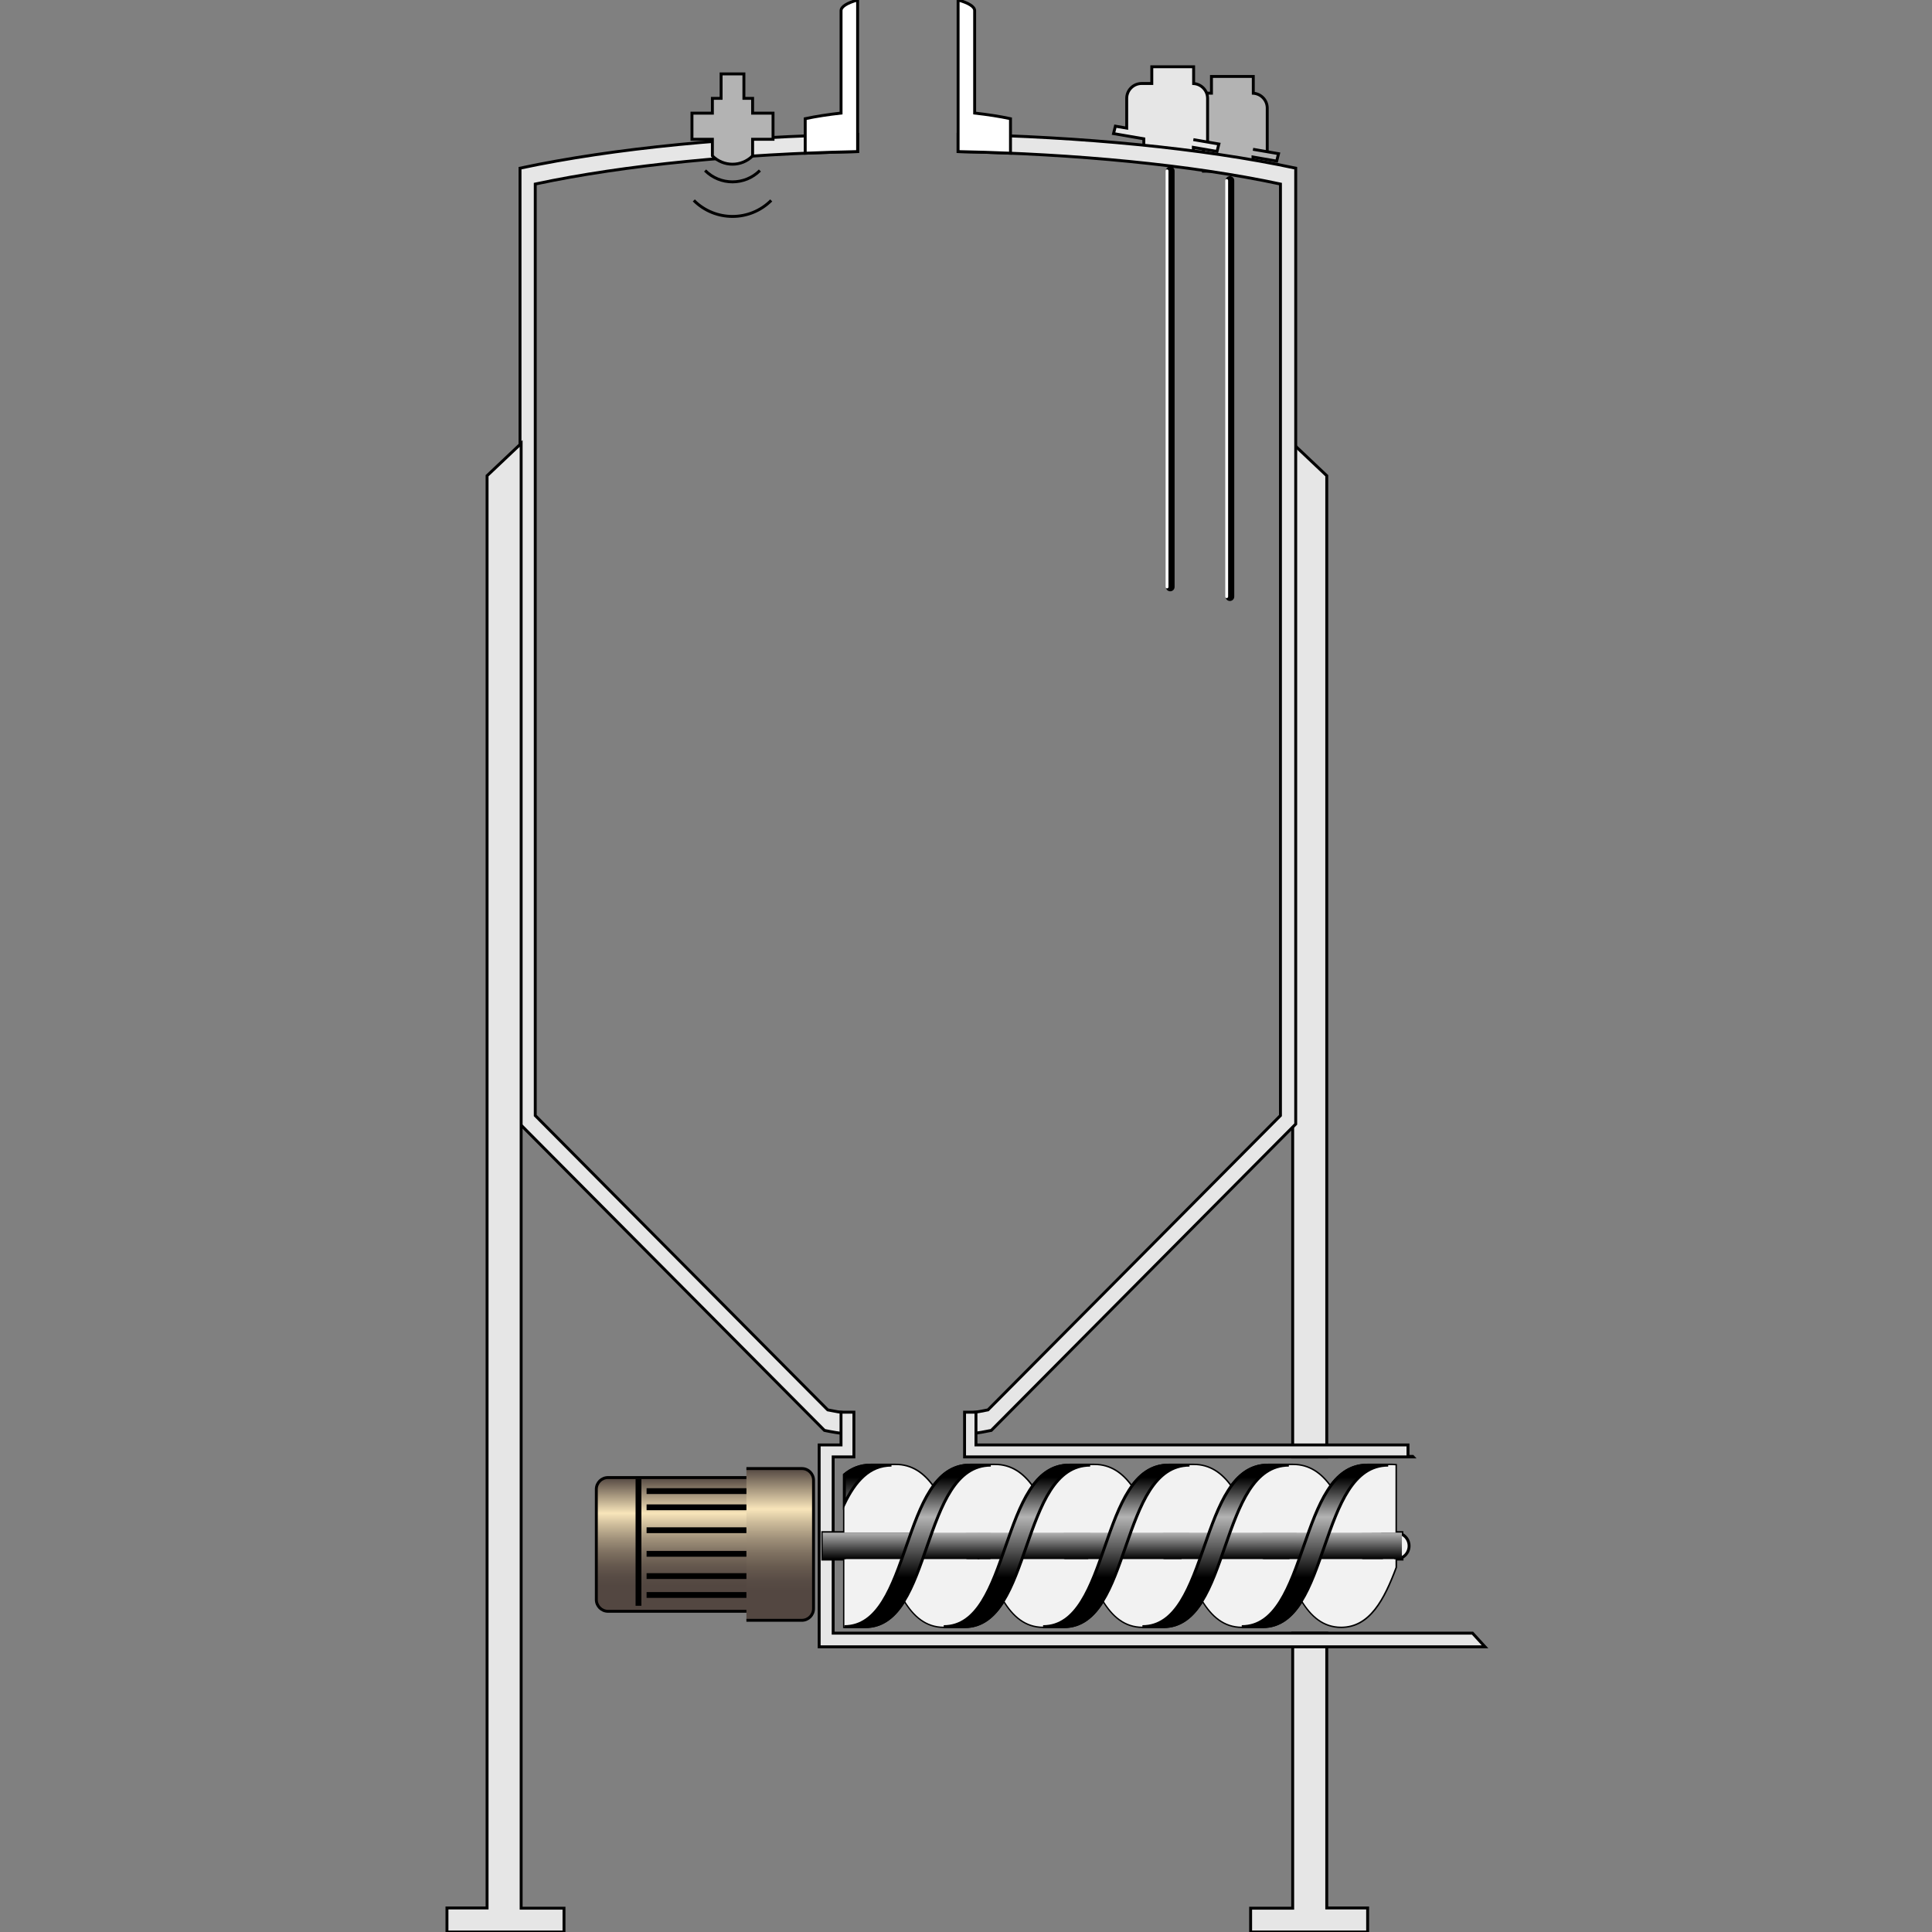 <svg version="1.1" id="Layer_1" xmlns="http://www.w3.org/2000/svg" xmlns:xlink="http://www.w3.org/1999/xlink" x="0px" y="0px" viewBox="0 0 100 100" xml:space="preserve"><rect x="0" y="0" width="100" height="100" fill="#808080" stroke="none"/><desc>Copyright Opto 22</desc> 
<g id="hopper">
	<g>
		<g>
			<path fill="#B3B3B3" stroke="#000000" stroke-width="0.151" stroke-miterlimit="10" d="M66.177,7.955l-1.322-0.228l0,0
				l0.737,0.127V5.593c0-0.407-0.321-0.742-0.722-0.767V3.957h-2.165v0.866h-0.529c-0.423,0-0.77,0.346-0.77,0.77v1.54L60.82,7.031
				l-0.096,0.385l1.567,0.27v1.175h2.564V8.128l1.226,0.211L66.177,7.955z"></path>
			<g>
				
					<line fill="none" stroke="#000000" stroke-width="0.452" stroke-linecap="round" stroke-miterlimit="10" x1="63.659" y1="9.345" x2="63.659" y2="30.881"></line>
				
					<line fill="none" stroke="#FFFFFF" stroke-width="0.151" stroke-linecap="round" stroke-miterlimit="10" x1="63.492" y1="9.345" x2="63.492" y2="30.881"></line>
			</g>
		</g>
		<g>
			<path fill="#E6E6E6" stroke="#000000" stroke-width="0.151" stroke-miterlimit="10" d="M63.089,7.454l-1.322-0.228l0,0
				l0.737,0.127V5.092c0-0.407-0.321-0.742-0.722-0.767V3.456h-2.165v0.866h-0.529c-0.423,0-0.77,0.346-0.77,0.77v1.54L57.732,6.53
				l-0.096,0.385l1.567,0.27v1.175h2.564V7.628l1.226,0.211L63.089,7.454z"></path>
			<g>
				
					<line fill="none" stroke="#000000" stroke-width="0.452" stroke-linecap="round" stroke-miterlimit="10" x1="60.571" y1="8.845" x2="60.571" y2="30.38"></line>
				
					<line fill="none" stroke="#FFFFFF" stroke-width="0.151" stroke-linecap="round" stroke-miterlimit="10" x1="60.404" y1="8.845" x2="60.404" y2="30.38"></line>
			</g>
		</g>
		<g>
			<g>
				<polygon fill="#E6E6E6" stroke="#000000" stroke-width="0.151" stroke-miterlimit="10" points="68.673,24.623 66.909,22.954 
					66.909,75.409 68.673,75.409 				"></polygon>
				<polygon fill="#E6E6E6" stroke="#000000" stroke-width="0.151" stroke-miterlimit="10" points="68.673,84.532 66.909,84.532 
					66.909,98.768 64.732,98.768 64.732,100 70.789,100 70.789,98.756 68.673,98.756 				"></polygon>
				<g>
					<path fill="#E6E6E6" stroke="#000000" stroke-width="0.151" stroke-miterlimit="10" d="M27.705,57.741V9.526
						C32.369,8.53,38.3,7.969,44.39,7.845V6.953c-6.376,0.125-12.593,0.708-17.474,1.752v49.476l15.758,15.857
						c0.374,0.08,0.787,0.146,1.223,0.201v-1.086c-0.373-0.05-0.729-0.108-1.053-0.177L27.705,57.741z"></path>
					<path fill="#E6E6E6" stroke="#000000" stroke-width="0.151" stroke-miterlimit="10" d="M49.591,6.953v0.892
						c6.09,0.124,12.022,0.684,16.685,1.681v48.215L51.138,72.975c-0.279,0.06-0.581,0.112-0.897,0.157v1.087
						c0.378-0.051,0.738-0.111,1.067-0.181l15.758-15.857V8.705C62.184,7.661,55.967,7.077,49.591,6.953z"></path>
				</g>
				<polygon fill="#E6E6E6" stroke="#000000" stroke-width="0.151" stroke-miterlimit="10" points="25.211,24.623 25.211,98.756 
					23.135,98.756 23.135,100 29.192,100 29.192,98.768 26.974,98.768 26.974,22.954 				"></polygon>
			</g>
			<g>
				<path fill="#FFFFFF" stroke="#000000" stroke-width="0.151" stroke-miterlimit="10" d="M44.39,0
					c-0.533,0.147-0.857,0.341-0.857,0.552v5.301c-0.668,0.074-1.295,0.171-1.855,0.29V7.93c0.898-0.038,1.803-0.066,2.712-0.084V0z
					"></path>
				<path fill="#FFFFFF" stroke="#000000" stroke-width="0.151" stroke-miterlimit="10" d="M50.448,5.853V0.552
					c0-0.212-0.324-0.405-0.857-0.552v7.846c0.909,0.018,1.814,0.046,2.712,0.084V6.144C51.743,6.024,51.116,5.927,50.448,5.853z"></path>
			</g>
		</g>
		<g>
			<g>
				<g>
					<linearGradient id="SVGID_1_" gradientUnits="userSpaceOnUse" x1="35.012" y1="76.478" x2="35.012" y2="83.4">
						<stop offset="0" style="stop-color:#534741"></stop>
						<stop offset="0.267" style="stop-color:#F8E5BA"></stop>
						<stop offset="0.358" style="stop-color:#CBBA99"></stop>
						<stop offset="0.459" style="stop-color:#A0917A"></stop>
						<stop offset="0.557" style="stop-color:#7F7161"></stop>
						<stop offset="0.65" style="stop-color:#675A4F"></stop>
						<stop offset="0.736" style="stop-color:#584C45"></stop>
						<stop offset="0.808" style="stop-color:#534741"></stop>
					</linearGradient>
					<path fill="url(#SVGID_1_)" d="M39.157,76.478h-7.688c-0.332,0-0.603,0.271-0.603,0.603v5.716c0,0.332,0.271,0.603,0.603,0.603
						h7.688"></path>
					<path fill="none" stroke="#000000" stroke-width="0.151" stroke-miterlimit="10" d="M39.157,76.478h-7.688
						c-0.332,0-0.603,0.271-0.603,0.603v5.716c0,0.332,0.271,0.603,0.603,0.603h7.688"></path>
				</g>
				<g>
					<linearGradient id="SVGID_2_" gradientUnits="userSpaceOnUse" x1="40.371" y1="76.012" x2="40.371" y2="83.867">
						<stop offset="0" style="stop-color:#534741"></stop>
						<stop offset="0.267" style="stop-color:#F8E5BA"></stop>
						<stop offset="0.358" style="stop-color:#CBBA99"></stop>
						<stop offset="0.459" style="stop-color:#A0917A"></stop>
						<stop offset="0.557" style="stop-color:#7F7161"></stop>
						<stop offset="0.65" style="stop-color:#675A4F"></stop>
						<stop offset="0.736" style="stop-color:#584C45"></stop>
						<stop offset="0.808" style="stop-color:#534741"></stop>
					</linearGradient>
					<path fill="url(#SVGID_2_)" d="M38.634,83.867h2.871c0.332,0,0.603-0.271,0.603-0.603v-6.649c0-0.332-0.271-0.603-0.603-0.603
						h-2.871"></path>
					<path fill="none" stroke="#000000" stroke-width="0.151" stroke-miterlimit="10" d="M38.634,83.867h2.871
						c0.332,0,0.603-0.271,0.603-0.603v-6.649c0-0.332-0.271-0.603-0.603-0.603h-2.871"></path>
				</g>
			</g>
			
				<line fill="#FFFFFF" stroke="#000000" stroke-width="0.301" stroke-miterlimit="10" x1="33.048" y1="76.551" x2="33.048" y2="83.115"></line>
			<g>
				
					<line fill="#FFFFFF" stroke="#000000" stroke-width="0.301" stroke-miterlimit="10" x1="33.467" y1="77.179" x2="38.634" y2="77.179"></line>
				
					<line fill="#FFFFFF" stroke="#000000" stroke-width="0.301" stroke-miterlimit="10" x1="33.467" y1="82.556" x2="38.634" y2="82.556"></line>
				
					<line fill="#FFFFFF" stroke="#000000" stroke-width="0.301" stroke-miterlimit="10" x1="33.467" y1="81.578" x2="38.634" y2="81.578"></line>
				
					<line fill="#FFFFFF" stroke="#000000" stroke-width="0.301" stroke-miterlimit="10" x1="33.467" y1="80.426" x2="38.634" y2="80.426"></line>
				
					<line fill="#FFFFFF" stroke="#000000" stroke-width="0.301" stroke-miterlimit="10" x1="33.467" y1="79.204" x2="38.634" y2="79.204"></line>
				
					<line fill="#FFFFFF" stroke="#000000" stroke-width="0.301" stroke-miterlimit="10" x1="33.467" y1="78.017" x2="38.634" y2="78.017"></line>
			</g>
		</g>
		<polygon fill="#E6E6E6" stroke="#000000" stroke-width="0.151" stroke-miterlimit="10" points="49.926,73.094 49.926,75.409 
			73.146,75.409 73.121,75.382 72.877,75.382 72.877,74.789 50.516,74.789 50.516,73.094 		"></polygon>
		<polygon fill="#E6E6E6" stroke="#000000" stroke-width="0.151" stroke-miterlimit="10" points="43.124,84.532 43.124,75.409 
			44.198,75.409 44.198,73.094 43.531,73.094 43.531,74.789 42.4,74.789 42.4,85.239 76.865,85.239 76.218,84.532 		"></polygon>
		<path fill="#B3B3B3" stroke="#000000" stroke-width="0.151" stroke-miterlimit="10" d="M40.012,5.857h-1.057V5.091h-0.451V3.825
			h-1.18v1.266h-0.451v0.766h-1.057v1.352h1.057v0.859c0.575,0.575,1.507,0.575,2.082,0V7.209h1.057V5.857z"></path>
		<path fill="none" stroke="#000000" stroke-width="0.151" stroke-miterlimit="10" d="M36.495,8.825
			c0.784,0.784,2.054,0.784,2.838,0"></path>
		<path fill="none" stroke="#000000" stroke-width="0.151" stroke-miterlimit="10" d="M35.911,10.373
			c1.106,1.106,2.9,1.106,4.007,0"></path>
		<path fill="#F2F2F2" stroke="#000000" stroke-width="0.151" stroke-miterlimit="10" d="M72.935,80.015
			c0-0.265-0.153-0.493-0.373-0.606V79.33h-1.071H71l0,0h1.23v-3.485c-0.054-0.004-0.106-0.011-0.162-0.011h-0.215l0,0h-1.078
			c-0.835,0-1.442,0.438-1.925,1.113c-0.483-0.673-1.089-1.113-1.923-1.113h-0.215l0,0h-1.078c-0.835,0-1.442,0.438-1.925,1.113
			c-0.483-0.673-1.089-1.113-1.923-1.113h-0.215l0,0h-1.078c-0.835,0-1.442,0.438-1.925,1.113c-0.483-0.673-1.089-1.113-1.923-1.113
			h-0.215l0,0h-1.078c-0.835,0-1.442,0.438-1.925,1.113c-0.483-0.673-1.089-1.113-1.923-1.113h-0.215l0,0h-1.078
			c-0.835,0-1.442,0.438-1.925,1.113c-0.483-0.673-1.089-1.113-1.923-1.113h-0.215h-1.078c-0.54,0-0.983,0.186-1.36,0.498v1.495
			v0.002v1.501h1.586h1.865l0,0h-4.574v1.368h1.124v3.496c0.001,0,0.001,0,0.002,0c-0.001,0-0.001,0-0.002,0h1.078
			c0.907,0,1.536-0.55,2.033-1.367c0.496,0.816,1.124,1.367,2.031,1.367c0.001,0,0.001,0,0.002,0c-0.001,0-0.001,0-0.002,0h1.078
			c0.907,0,1.536-0.55,2.033-1.367c0.496,0.816,1.124,1.367,2.031,1.367c0.001,0,0.001,0,0.002,0c-0.001,0-0.001,0-0.002,0h1.078
			c0.907,0,1.536-0.55,2.033-1.367c0.496,0.816,1.124,1.367,2.031,1.367c0.001,0,0.001,0,0.002,0c-0.001,0-0.001,0-0.002,0h1.078
			c0.907,0,1.536-0.55,2.033-1.367c0.496,0.816,1.124,1.367,2.031,1.367c0.001,0,0.001,0,0.002,0c-0.001,0-0.001,0-0.002,0h1.078
			c0.907,0,1.536-0.55,2.033-1.367c0.496,0.817,1.124,1.367,2.031,1.367c1.454,0,2.194-1.411,2.816-3.072v-0.424h0.332v-0.078
			C72.783,80.507,72.935,80.28,72.935,80.015z"></path>
		<path fill="#F2F2F2" d="M50.612,80.699h1.206c-0.657,1.838-1.395,3.496-2.971,3.496c-0.907,0-1.536-0.551-2.032-1.368
			c1.439-2.37,1.757-6.992,4.47-6.992H51.5c0.834,0,1.441,0.44,1.924,1.114c-0.457,0.638-0.804,1.488-1.125,2.382h-1.867
			C49.835,79.33,51.191,80.699,50.612,80.699z M55.574,79.33h1.867c0.322-0.893,0.668-1.743,1.125-2.382
			c-0.483-0.674-1.09-1.114-1.924-1.114h-0.215c-2.714,0-3.031,4.621-4.47,6.992c0.496,0.817,1.125,1.368,2.032,1.368
			c1.576,0,2.314-1.657,2.971-3.496h-1.206C56.333,80.699,54.977,79.33,55.574,79.33z M60.716,79.33h1.867
			c0.322-0.893,0.668-1.743,1.125-2.382c-0.483-0.674-1.09-1.114-1.924-1.114h-0.215c-2.714,0-3.031,4.621-4.47,6.992
			c0.496,0.817,1.125,1.368,2.032,1.368c1.576,0,2.314-1.657,2.971-3.496h-1.828C60.853,80.699,60.119,79.33,60.716,79.33z
			 M65.858,79.33h1.867c0.322-0.893,0.668-1.743,1.125-2.382c-0.483-0.674-1.09-1.114-1.924-1.114h-0.215
			c-2.714,0-3.031,4.621-4.47,6.992c0.496,0.817,1.125,1.368,2.032,1.368c1.576,0,2.314-1.657,2.971-3.496h-1.828
			C65.995,80.699,65.261,79.33,65.858,79.33z M71,79.33h1.23v-3.485c-0.054-0.004-0.106-0.011-0.162-0.011h-0.215
			c-2.714,0-3.031,4.621-4.47,6.992c0.496,0.817,1.125,1.368,2.032,1.368c1.454,0,2.194-1.411,2.816-3.072v-0.424h-1.673
			C71.137,80.699,70.403,79.33,71,79.33z M46.676,80.699h-2.971v3.496C45.28,84.195,46.019,82.537,46.676,80.699z M45.29,79.33
			h1.867c0.322-0.893,0.668-1.743,1.125-2.382c-0.483-0.674-1.09-1.114-1.924-1.114h-0.215c-1.159,0-1.88,0.843-2.438,1.993v1.503
			H45.29z"></path>
		<linearGradient id="SVGID_3_" gradientUnits="userSpaceOnUse" x1="57.572" y1="79.331" x2="57.572" y2="80.699">
			<stop offset="0" style="stop-color:#B3B3B3"></stop>
			<stop offset="1" style="stop-color:#000000"></stop>
		</linearGradient>
		<rect x="42.581" y="79.33" fill="url(#SVGID_3_)" width="29.981" height="1.368"></rect>
		<linearGradient id="SVGID_4_" gradientUnits="userSpaceOnUse" x1="50.646" y1="79.331" x2="50.646" y2="80.699">
			<stop offset="0" style="stop-color:#B3B3B3"></stop>
			<stop offset="1" style="stop-color:#000000"></stop>
		</linearGradient>
		<ellipse fill="url(#SVGID_4_)" cx="50.646" cy="80.015" rx="0.29" ry="0.684"></ellipse>
		<linearGradient id="SVGID_5_" gradientUnits="userSpaceOnUse" x1="66.095" y1="79.33" x2="66.095" y2="80.699">
			<stop offset="0" style="stop-color:#B3B3B3"></stop>
			<stop offset="1" style="stop-color:#000000"></stop>
		</linearGradient>
		<path fill="url(#SVGID_5_)" d="M67.116,79.33h-1.7c-0.189,0-0.342,0.306-0.342,0.684c0,0.378,0.153,0.684,0.342,0.684h1.327"></path>
		<linearGradient id="SVGID_6_" gradientUnits="userSpaceOnUse" x1="60.745" y1="79.331" x2="60.745" y2="80.699">
			<stop offset="0" style="stop-color:#B3B3B3"></stop>
			<stop offset="1" style="stop-color:#000000"></stop>
		</linearGradient>
		<path fill="url(#SVGID_6_)" d="M61.559,79.33h-1.285c-0.189,0-0.342,0.306-0.342,0.684c0,0.378,0.153,0.684,0.342,0.684h0.881"></path>
		<linearGradient id="SVGID_7_" gradientUnits="userSpaceOnUse" x1="55.605" y1="79.331" x2="55.605" y2="80.699">
			<stop offset="0" style="stop-color:#B3B3B3"></stop>
			<stop offset="1" style="stop-color:#000000"></stop>
		</linearGradient>
		<path fill="url(#SVGID_7_)" d="M56.421,79.33h-1.289c-0.189,0-0.342,0.306-0.342,0.684c0,0.378,0.153,0.684,0.342,0.684h1.196"></path>
		<linearGradient id="SVGID_8_" gradientUnits="userSpaceOnUse" x1="50.501" y1="79.331" x2="50.501" y2="80.699">
			<stop offset="0" style="stop-color:#B3B3B3"></stop>
			<stop offset="1" style="stop-color:#000000"></stop>
		</linearGradient>
		<path fill="url(#SVGID_8_)" d="M51.268,79.33h-1.192c-0.189,0-0.342,0.306-0.342,0.684c0,0.378,0.153,0.684,0.342,0.684h1.192"></path>
		<linearGradient id="SVGID_9_" gradientUnits="userSpaceOnUse" x1="70.9" y1="79.331" x2="70.9" y2="80.699">
			<stop offset="0" style="stop-color:#B3B3B3"></stop>
			<stop offset="1" style="stop-color:#000000"></stop>
		</linearGradient>
		<path fill="url(#SVGID_9_)" d="M71.491,79.33h-0.933c-0.189,0-0.342,0.306-0.342,0.684c0,0.378,0.153,0.684,0.342,0.684h1.026"></path>
		<linearGradient id="SVGID_10_" gradientUnits="userSpaceOnUse" x1="57.779" y1="75.835" x2="57.779" y2="84.195">
			<stop offset="0.075" style="stop-color:#000000"></stop>
			<stop offset="0.15" style="stop-color:#333333"></stop>
			<stop offset="0.321" style="stop-color:#B3B3B3"></stop>
			<stop offset="0.493" style="stop-color:#636363"></stop>
			<stop offset="0.695" style="stop-color:#000000"></stop>
		</linearGradient>
		<path fill="url(#SVGID_10_)" stroke="#000000" stroke-width="0.151" stroke-miterlimit="10" d="M43.704,84.195
			c3.539,0,2.853-8.36,6.502-8.36h1.078c-3.649,0-2.963,8.36-6.502,8.36H43.704z M49.925,84.195c3.539,0,2.853-8.36,6.502-8.36
			h-1.078c-3.649,0-2.963,8.36-6.502,8.36H49.925z M55.067,84.195c3.539,0,2.853-8.36,6.502-8.36h-1.078
			c-3.649,0-2.963,8.36-6.502,8.36H55.067z M60.209,84.195c3.539,0,2.853-8.36,6.502-8.36h-1.078c-3.649,0-2.963,8.36-6.502,8.36
			H60.209z M65.351,84.195c3.539,0,2.853-8.36,6.502-8.36h-1.078c-3.649,0-2.963,8.36-6.502,8.36H65.351z M46.143,75.835h-1.078
			c-0.54,0-0.983,0.186-1.36,0.498v1.497C44.263,76.679,44.984,75.835,46.143,75.835z"></path>
	</g>
</g>

</svg>